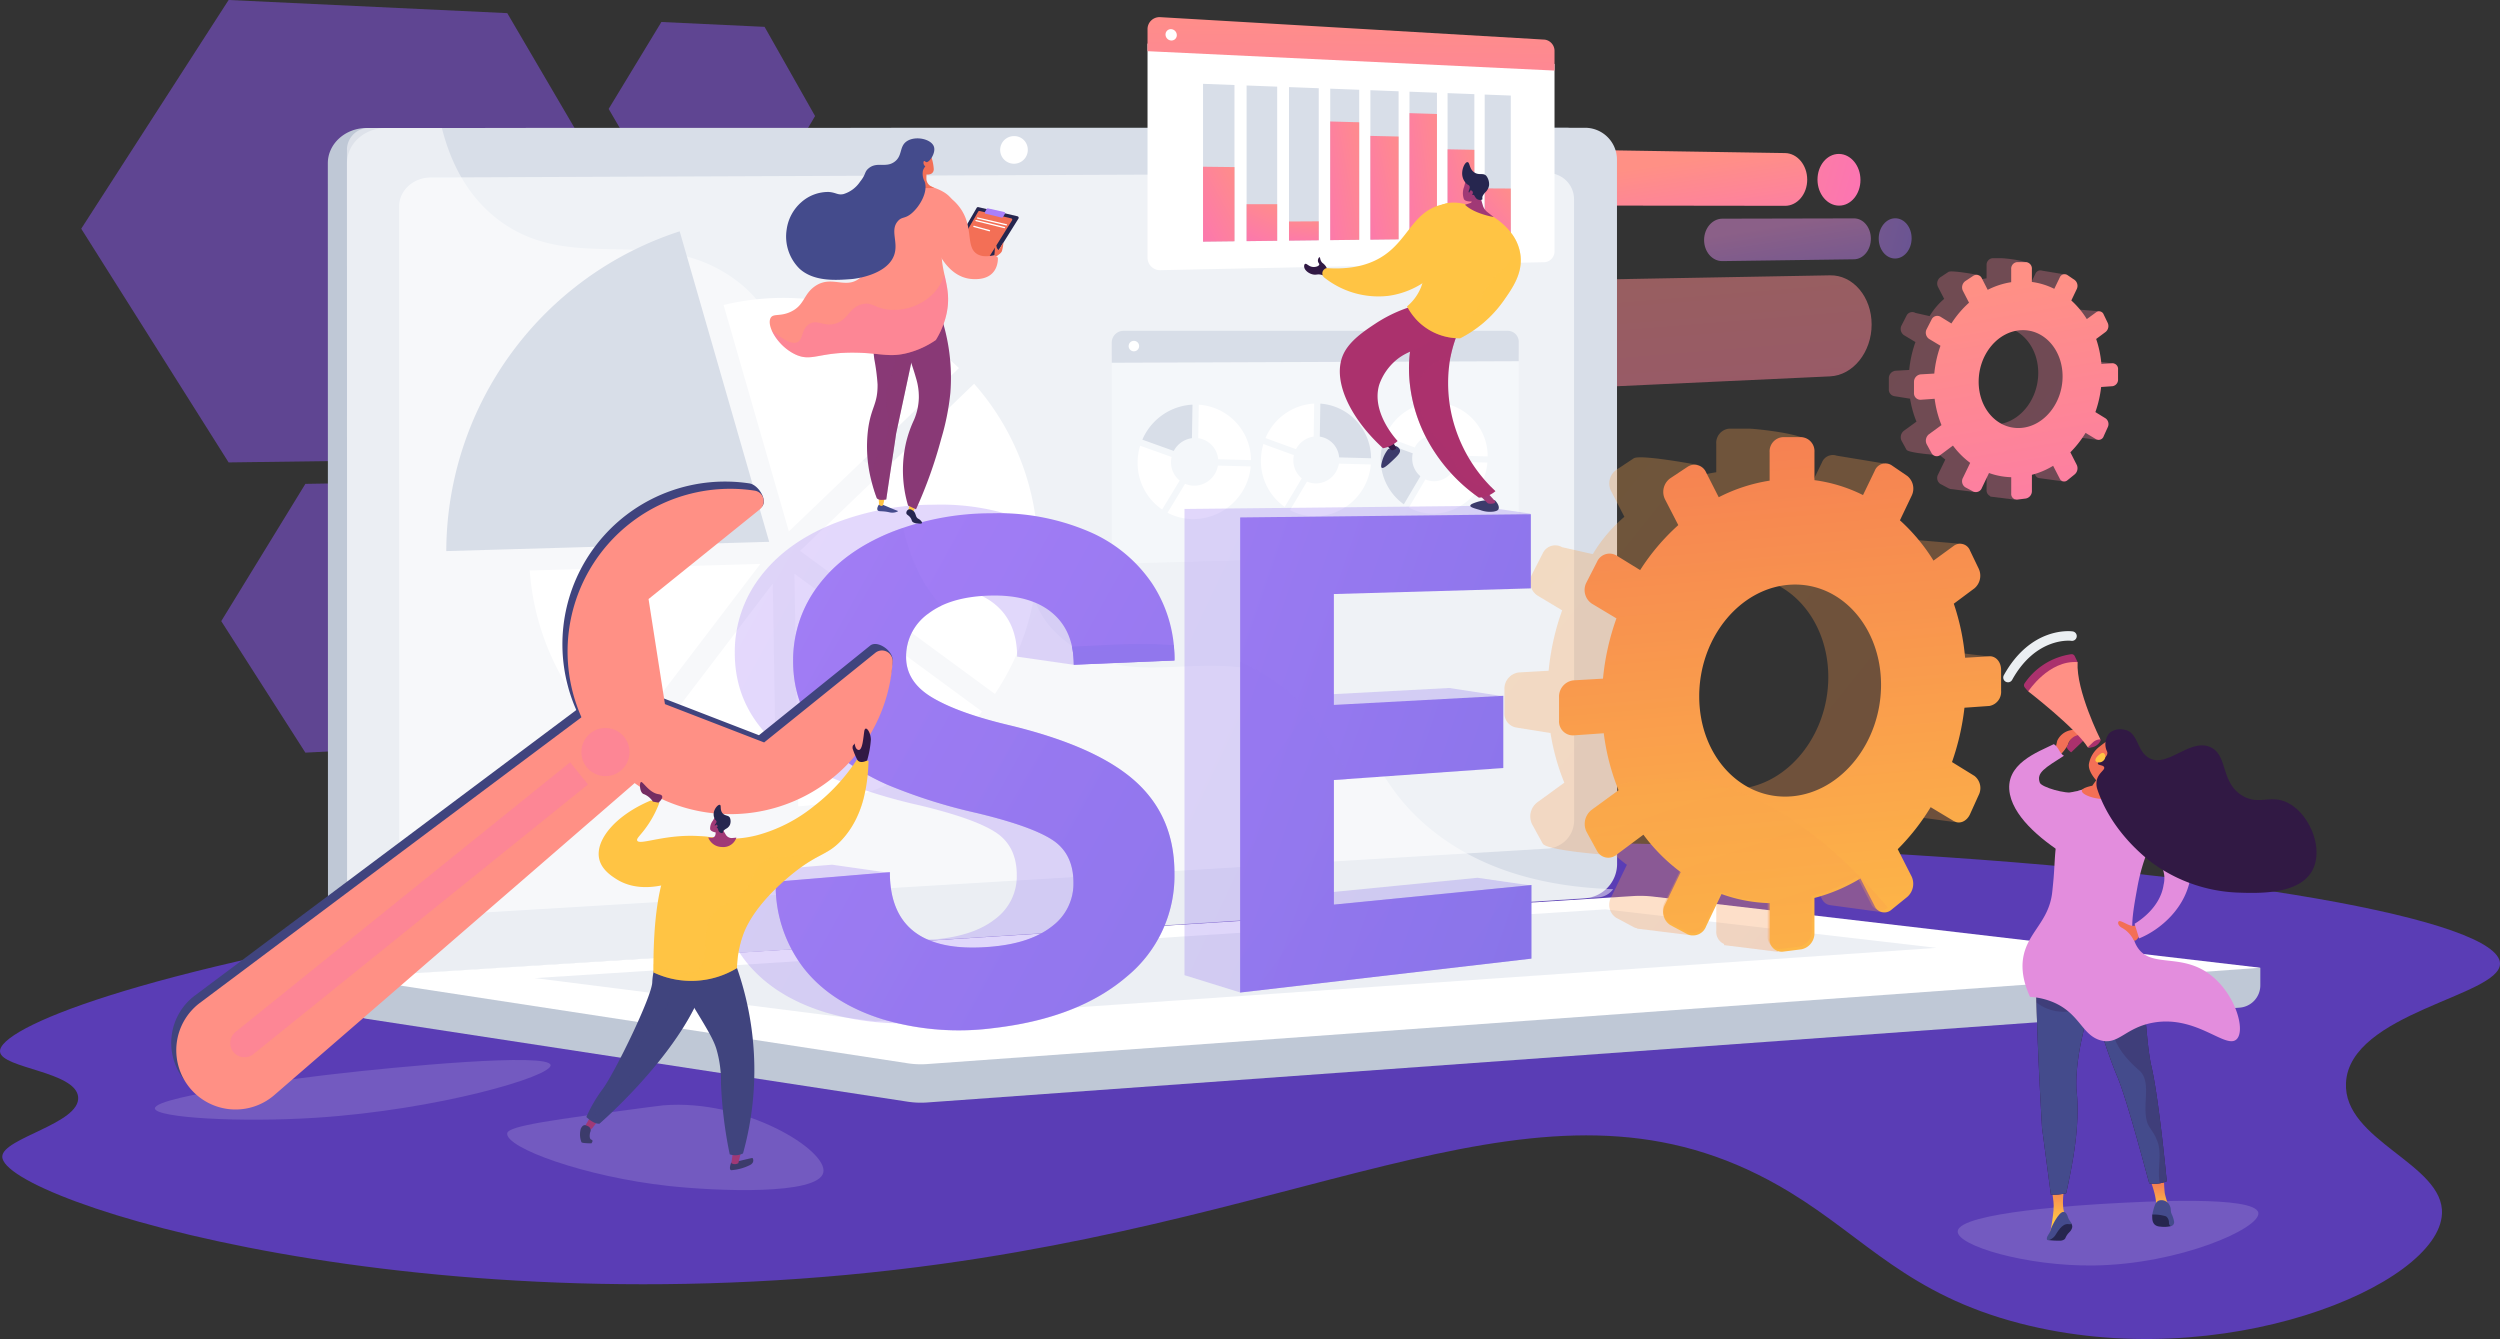 <svg xmlns="http://www.w3.org/2000/svg" xmlns:xlink="http://www.w3.org/1999/xlink" width="524.833" height="281.105" viewBox="0 0 524.833 281.105"><rect x="0" y="0" width="524.833" height="281.105" fill="#333333" stroke="none"/><defs><linearGradient id="a" x1="0.199" y1="-0.514" x2="1.263" y2="3.01" gradientUnits="objectBoundingBox"><stop offset="0" stop-color="#ff9085"/><stop offset="1" stop-color="#fb6fbb"/></linearGradient><linearGradient id="b" x1="0.342" y1="0.254" x2="1.326" y2="1.886" xlink:href="#a"/><linearGradient id="c" x1="-3.03" y1="-0.718" x2="1.794" y2="0.946" xlink:href="#a"/><linearGradient id="d" x1="0.343" y1="0.24" x2="1.322" y2="1.828" gradientUnits="objectBoundingBox"><stop offset="0.004" stop-color="#e38ddd"/><stop offset="1" stop-color="#9571f6"/></linearGradient><linearGradient id="e" x1="-3.023" y1="-0.696" x2="1.791" y2="0.938" xlink:href="#d"/><linearGradient id="f" x1="-1.125" y1="-0.902" x2="2.221" y2="1.982" gradientUnits="objectBoundingBox"><stop offset="0" stop-color="#ffc444"/><stop offset="0.996" stop-color="#f36f56"/></linearGradient><linearGradient id="g" x1="0.554" y1="1.227" x2="0.438" y2="-0.33" xlink:href="#f"/><linearGradient id="h" x1="-0.282" y1="-0.059" x2="3.858" y2="2.9" gradientUnits="objectBoundingBox"><stop offset="0" stop-color="#aa80f9"/><stop offset="0.996" stop-color="#6165d7"/></linearGradient><linearGradient id="i" x1="-0.937" y1="-0.457" x2="3.254" y2="2.308" xlink:href="#h"/><linearGradient id="j" x1="-0.283" y1="-0.058" x2="3.863" y2="2.896" xlink:href="#h"/><linearGradient id="k" x1="-1.168" y1="-0.438" x2="3.856" y2="2.389" xlink:href="#h"/><linearGradient id="l" x1="-1.107" y1="-2.08" x2="3.153" y2="4.908" xlink:href="#f"/><linearGradient id="m" x1="-0.757" y1="-0.257" x2="2.773" y2="2.331" xlink:href="#h"/><linearGradient id="n" x1="-4.162" y1="-20.7" x2="9.571" y2="41.779" xlink:href="#h"/><linearGradient id="o" x1="-1.484" y1="-0.777" x2="3.54" y2="3.31" xlink:href="#h"/><linearGradient id="p" x1="-1.125" y1="-0.902" x2="2.221" y2="1.982" xlink:href="#a"/><linearGradient id="q" x1="0.44" y1="0.099" x2="0.689" y2="1.769" xlink:href="#a"/><linearGradient id="r" x1="-7.361" y1="3.177" x2="-7.879" y2="5.221" gradientUnits="objectBoundingBox"><stop offset="0" stop-color="#40447e"/><stop offset="0.996" stop-color="#3c3b6b"/></linearGradient><linearGradient id="s" x1="-4.964" y1="1.768" x2="-5.316" y2="3.376" xlink:href="#r"/><linearGradient id="t" x1="-7.498" y1="3.181" x2="-8.024" y2="5.225" xlink:href="#a"/><linearGradient id="u" x1="-4.976" y1="1.772" x2="-5.328" y2="3.38" xlink:href="#a"/><linearGradient id="v" x1="-54.695" y1="21.232" x2="-54.569" y2="18.57" gradientUnits="objectBoundingBox"><stop offset="0" stop-color="#ff9085"/><stop offset="0.033" stop-color="#ff8f87"/><stop offset="1" stop-color="#fb6fbb"/></linearGradient><linearGradient id="w" x1="-7.091" y1="3.354" x2="-7.073" y2="2.912" xlink:href="#v"/><linearGradient id="x" x1="-230.412" y1="0.5" x2="-229.412" y2="0.5" xlink:href="#r"/><linearGradient id="y" x1="-508.936" y1="-2.699" x2="-508.626" y2="0.749" gradientUnits="objectBoundingBox"><stop offset="0" stop-color="#311944"/><stop offset="1" stop-color="#a03976"/></linearGradient><linearGradient id="z" x1="-313.607" y1="-1.467" x2="-313.405" y2="2.573" xlink:href="#y"/><linearGradient id="aa" x1="-38.747" y1="0.856" x2="-39.157" y2="0.295" xlink:href="#r"/><linearGradient id="ab" x1="-41.032" y1="0.859" x2="-41.465" y2="0.298" xlink:href="#r"/><linearGradient id="ac" x1="-62.317" y1="0.48" x2="-63.398" y2="0.542" xlink:href="#r"/><linearGradient id="ad" x1="-40.297" y1="0.4" x2="-41.811" y2="5.122" xlink:href="#f"/><linearGradient id="ae" x1="-24.543" y1="0.182" x2="-25.443" y2="2.029" xlink:href="#f"/><linearGradient id="af" x1="-303.483" y1="-6.545" x2="-308.843" y2="5.039" xlink:href="#y"/><linearGradient id="ag" x1="-189.378" y1="1.899" x2="-188.844" y2="-0.742" xlink:href="#y"/><linearGradient id="ah" x1="-394.924" y1="-68.839" x2="-393.104" y2="-71.112" xlink:href="#y"/><linearGradient id="ai" x1="-1787.923" y1="-322.224" x2="-1779.688" y2="-332.788" xlink:href="#y"/><linearGradient id="aj" x1="-24.988" y1="0.046" x2="-25.905" y2="2.249" xlink:href="#f"/><linearGradient id="ak" x1="-400.326" y1="0.5" x2="-399.326" y2="0.5" xlink:href="#r"/><linearGradient id="al" x1="2.618" y1="-8.59" x2="-0.965" y2="6.66" xlink:href="#y"/><linearGradient id="am" x1="0.574" y1="-0.344" x2="0.169" y2="4.698" xlink:href="#a"/><linearGradient id="an" x1="1.039" y1="-0.209" x2="-0.247" y2="1.475" xlink:href="#a"/><linearGradient id="ao" x1="0.807" y1="-0.297" x2="0.076" y2="1.59" xlink:href="#a"/><linearGradient id="ap" x1="0.695" y1="-0.441" x2="0.232" y2="1.787" xlink:href="#a"/><linearGradient id="aq" x1="1.379" y1="-0.171" x2="-0.718" y2="1.426" xlink:href="#a"/><linearGradient id="ar" x1="1.297" y1="-0.178" x2="-0.603" y2="1.434" xlink:href="#a"/><linearGradient id="as" x1="1.477" y1="-0.166" x2="-0.853" y2="1.419" xlink:href="#a"/><linearGradient id="at" x1="1.23" y1="-0.184" x2="-0.51" y2="1.442" xlink:href="#a"/><linearGradient id="au" x1="0.947" y1="-0.232" x2="-0.117" y2="1.504" xlink:href="#a"/><linearGradient id="av" x1="-233.515" y1="0.5" x2="-232.515" y2="0.5" xlink:href="#r"/><linearGradient id="aw" x1="-343.241" y1="0.5" x2="-342.241" y2="0.5" xlink:href="#r"/><linearGradient id="ax" x1="-441.882" y1="1.086" x2="-441.195" y2="3.067" xlink:href="#y"/><linearGradient id="ay" x1="-642.505" y1="-2.415" x2="-644.078" y2="5.498" xlink:href="#y"/><linearGradient id="az" x1="-75.092" y1="0.872" x2="-75.938" y2="0.479" gradientUnits="objectBoundingBox"><stop offset="0" stop-color="#ab316d"/><stop offset="1" stop-color="#792d3d"/></linearGradient><linearGradient id="bb" x1="-61.615" y1="0.841" x2="-62.322" y2="0.335" xlink:href="#az"/><linearGradient id="bc" x1="-57.443" y1="-0.045" x2="-57.799" y2="0.875" xlink:href="#f"/><linearGradient id="bd" x1="-272.076" y1="1.234" x2="-272.617" y2="0.558" xlink:href="#y"/><linearGradient id="be" x1="-45.218" y1="0.116" x2="-45.504" y2="1.45" xlink:href="#f"/><linearGradient id="bf" x1="-61.677" y1="-0.356" x2="-62.058" y2="0.833" xlink:href="#f"/><linearGradient id="bg" x1="-230.78" y1="1.51" x2="-229.652" y2="-0.984" xlink:href="#y"/><linearGradient id="bh" x1="-345.557" y1="2.049" x2="-343.867" y2="-0.19" xlink:href="#y"/><linearGradient id="bi" x1="-1904.063" y1="6.892" x2="-1894.762" y2="-3.202" xlink:href="#y"/><linearGradient id="bj" x1="-122.988" y1="-0.014" x2="-123.378" y2="1.22" xlink:href="#az"/><linearGradient id="bk" x1="-353.627" y1="-0.268" x2="-354.799" y2="1.709" xlink:href="#az"/><linearGradient id="bl" x1="-239.999" y1="57.202" x2="-239.234" y2="57.887" xlink:href="#f"/><linearGradient id="bm" x1="44.743" y1="1.152" x2="44.743" y2="-0.027" xlink:href="#f"/><linearGradient id="bn" x1="46.78" y1="0.734" x2="46.78" y2="-0.116" xlink:href="#f"/><linearGradient id="bo" x1="6.138" y1="0.5" x2="7.138" y2="0.5" gradientUnits="objectBoundingBox"><stop offset="0" stop-color="#311944"/><stop offset="1" stop-color="#893976"/></linearGradient><linearGradient id="bp" x1="-50.89" y1="1.101" x2="-51.564" y2="-0.255" gradientUnits="objectBoundingBox"><stop offset="0" stop-color="#444b8c"/><stop offset="0.996" stop-color="#26264f"/></linearGradient><linearGradient id="bq" x1="6.389" y1="0.047" x2="7.11" y2="0.677" xlink:href="#bo"/><linearGradient id="br" x1="-29.992" y1="-0.647" x2="-30.954" y2="1.18" xlink:href="#d"/><linearGradient id="bs" x1="-94.018" y1="-0.369" x2="-95.79" y2="2.006" xlink:href="#d"/><linearGradient id="bt" x1="13.485" y1="-1.343" x2="14.029" y2="1.115" xlink:href="#d"/><linearGradient id="bu" x1="-308.234" y1="-1.129" x2="-307.199" y2="3.497" xlink:href="#f"/><linearGradient id="bv" x1="-105.552" y1="-0.943" x2="-107.588" y2="1.086" xlink:href="#d"/><linearGradient id="bw" x1="-91.306" y1="-0.415" x2="-92.664" y2="2.104" xlink:href="#a"/><linearGradient id="bx" x1="19.625" y1="0.292" x2="18.879" y2="1.155" xlink:href="#f"/><linearGradient id="by" x1="3.634" y1="0.5" x2="4.634" y2="0.5" gradientUnits="objectBoundingBox"><stop offset="0" stop-color="#311944"/><stop offset="1" stop-color="#6b3976"/></linearGradient><linearGradient id="bz" x1="0.325" y1="23.974" x2="-3.108" y2="29.692" xlink:href="#f"/><linearGradient id="ca" x1="-518.23" y1="-0.036" x2="-518.663" y2="1.475" xlink:href="#az"/><linearGradient id="cb" x1="127.251" y1="-57.76" x2="126.463" y2="-64.435" xlink:href="#bp"/><linearGradient id="cc" x1="442.666" y1="-52.926" x2="442.666" y2="-62.692" xlink:href="#f"/><linearGradient id="cd" x1="302.675" y1="-51.759" x2="302.675" y2="-61.169" xlink:href="#f"/><linearGradient id="ce" x1="167.318" y1="-33.124" x2="166.28" y2="-36.857" xlink:href="#bp"/><linearGradient id="cf" x1="51.642" y1="-2.527" x2="51.486" y2="-1.569" xlink:href="#bo"/><linearGradient id="cg" x1="57.97" y1="-2.527" x2="57.795" y2="-1.569" xlink:href="#bo"/><linearGradient id="ch" x1="51.718" y1="-2.017" x2="48.945" y2="-2.051" xlink:href="#bo"/><linearGradient id="ci" x1="14.213" y1="-1.256" x2="14.771" y2="-2.497" xlink:href="#a"/><linearGradient id="cj" x1="-24.454" y1="-14.373" x2="-23.998" y2="-12.37" xlink:href="#a"/><linearGradient id="ck" x1="92.424" y1="-13.897" x2="91.764" y2="-13.03" xlink:href="#f"/><linearGradient id="cl" x1="37.545" y1="-7.623" x2="37.01" y2="-6.678" xlink:href="#bp"/><linearGradient id="cm" x1="47.082" y1="-8.411" x2="46.511" y2="-7.241" xlink:href="#f"/><linearGradient id="cn" x1="126.99" y1="-52.793" x2="127.428" y2="-54.769" xlink:href="#h"/><linearGradient id="co" x1="272.918" y1="-32.055" x2="271.971" y2="-31.123" xlink:href="#f"/><linearGradient id="cp" x1="38.862" y1="-2.683" x2="40.459" y2="-5.382" xlink:href="#a"/><linearGradient id="cq" x1="17.666" y1="-2.408" x2="18.174" y2="-3.542" xlink:href="#bp"/></defs><g transform="translate(-1585.521 -634.48)"><path d="M1710.889,1431.742c-70.981,11.3-100.357,23.6-99.81,28.509.388,3.484,15.954,4.12,16.4,9.5.462,5.572-15.9,8.591-15.932,12.5-.065,9.172,89.539,37.467,197.278,22.507,86.566-12.02,129.921-44.339,178.066-15,15.817,9.637,24.748,21.418,48.265,27.508,42.291,10.953,87.846-7.865,88.564-23.007.5-10.507-20.778-15.311-20.149-27.509.76-14.726,32.313-18.221,32.333-25.008C2135.957,1423.541,1909.085,1400.193,1710.889,1431.742Z" transform="translate(-25.55 -604.954)" fill="#6741e0" opacity="0.75"/><path d="M1704.574,1601.74c-3.082.361-37.263,4.42-37.087,7.157.125,1.956,17.783,2.988,33.834,1.952,25.571-1.65,49.6-8.707,49.233-11.061C1750.142,1597.129,1718.564,1600.1,1704.574,1601.74Z" transform="translate(-49.446 -741.716)" fill="#fff" opacity="0.15"/><path d="M2017.213,1640c-19.373,2.564-29.059,3.845-29.28,5.422-.428,3.057,16.364,9.148,33.834,11.062,10.266,1.124,31.472,1.979,32.533-2.819,1.022-4.627-16.459-15.5-33.618-14.1C2020.19,1639.607,2019.191,1639.739,2017.213,1640Z" transform="translate(-295.934 -773.037)" fill="#fff" opacity="0.15"/><path d="M3339.315,1727.4c-4.34.244-31.693,1.781-31.882,5.856-.14,3,14.439,7.359,28.629,7.157,17.992-.256,35.031-7.841,34.485-11.061C3369.925,1725.68,3346.327,1727.006,3339.315,1727.4Z" transform="translate(-1310.924 -840.266)" fill="#fff" opacity="0.15"/><g transform="translate(1602.575 634.48)" opacity="0.5"><path d="M1689.91,637.242l-58.495-2.762-30.942,48.014,30.942,49.062,58.495-.782,27.675-46.3Z" transform="translate(-1600.473 -634.48)" fill="#8c57f2"/><path d="M2112.993,655.518l-21.66-1.018-11.068,18.241,11.068,19.008,21.66.484,10.6-17.99Z" transform="translate(-1969.538 -649.88)" fill="#8c57f2"/><path d="M1779.687,1072.229l-34.18.558-17.661,28.814,17.661,27.609,34.18-1.774,16.543-28.168Z" transform="translate(-1698.451 -971.205)" fill="#8c57f2"/></g><g transform="translate(1886.269 666.032)"><path d="M2913.19,884.937l-72.671,1.316c-5.911.107-10.766,5.47-10.766,11.978s4.855,11.558,10.766,11.284l72.671-3.369c4.848-.225,8.731-5.1,8.731-10.886S2918.038,884.849,2913.19,884.937Z" transform="translate(-2829.753 -858.687)" opacity="0.5" fill="url(#a)"/><g transform="translate(32.117 0)"><path d="M3010.806,771.779l-36.72-.583c-2.845-.045-5.166,2.533-5.166,5.76s2.321,5.845,5.166,5.848l36.72.048c2.57,0,4.642-2.458,4.642-5.5S3013.376,771.82,3010.806,771.779Z" transform="translate(-2968.92 -771.196)" fill="url(#b)"/><path d="M3188.911,779.969c0,2.979-2,5.391-4.482,5.388-2.5,0-4.537-2.451-4.537-5.466s2.038-5.427,4.537-5.387C3186.911,774.544,3188.911,776.991,3188.911,779.969Z" transform="translate(-3131.204 -773.74)" fill="url(#c)"/></g><g transform="translate(57.001 14.276)" opacity="0.5"><path d="M3108.221,833.137l-27.634.061c-2.116,0-3.84,2.012-3.84,4.483s1.724,4.451,3.84,4.422l27.634-.379c1.957-.027,3.536-1.962,3.536-4.322S3110.178,833.133,3108.221,833.137Z" transform="translate(-3076.747 -833.118)" fill="url(#d)"/><path d="M3242.5,837.25c0,2.321-1.535,4.224-3.437,4.249s-3.469-1.852-3.469-4.195,1.557-4.246,3.469-4.25S3242.5,834.929,3242.5,837.25Z" transform="translate(-3198.937 -833.055)" fill="url(#e)"/></g></g><g transform="translate(1654.343 661.306)"><path d="M2243.968,1505.084l-401.652-2.915v8.843a4.861,4.861,0,0,0,4.125,4.8l113.578,17.394a18.237,18.237,0,0,0,4.075.162l275.51-19.905a4.7,4.7,0,0,0,4.364-4.692Z" transform="translate(-1838.272 -1328.749)" fill="#bfc8d6"/><path d="M2084.727,912.467l-251.738,16.224c-4.5.29-8.167-2.786-8.168-6.87l-.03-163.655c0-4.084,3.661-7.4,8.166-7.4l251.74-.046a6.7,6.7,0,0,1,6.714,6.685l.027,147.94A7.244,7.244,0,0,1,2084.727,912.467Z" transform="translate(-1824.791 -750.722)" fill="#bfc8d6"/><path d="M2102.119,912.463l-251.738,16.224c-4.5.29-8.167-2.785-8.169-6.87l-.03-163.654c0-4.085,3.661-7.4,8.166-7.4l251.741-.046a6.7,6.7,0,0,1,6.713,6.685l.027,147.94A7.244,7.244,0,0,1,2102.119,912.463Z" transform="translate(-1838.169 -750.719)" fill="#d8dee8"/><path d="M2130.78,933.709l-234.468,14.1c-3.666.22-6.646-2.3-6.646-5.639l-.026-143.28c0-3.335,2.978-6.049,6.645-6.064l234.469-.925a5.492,5.492,0,0,1,5.539,5.478l.024,130.5A5.936,5.936,0,0,1,2130.78,933.709Z" transform="translate(-1874.674 -782.394)" fill="#eff2f6"/><path d="M2442.182,761.038a2.9,2.9,0,1,1-2.9-2.751A2.836,2.836,0,0,1,2442.182,761.038Z" transform="translate(-2295.24 -756.54)" fill="#fff"/><path d="M2042.477,867.816c-19.508-9.5-34.843,2.545-49.648-9.332-8.975-7.2-4.57-12.572-15.615-23.333-12.232-11.919-20.194-7.91-32.487-18.637-15.544-13.562-7.772-24.118-21.161-33.855-16.243-11.813-33.754-.874-49.216-12.2-6.668-4.886-10.329-11.991-12.24-19.547l-15.126,0a4.592,4.592,0,0,0-4.8,4.345l.031,169.758a4.256,4.256,0,0,0,4.8,4.035l257.875-16.62a4.23,4.23,0,0,0,3.108-1.72c-18.877-.619-30.476-6.347-37.891-12.268C2055.6,886.858,2058.117,875.431,2042.477,867.816Z" transform="translate(-1838.168 -750.866)" fill="#fff" opacity="0.48" style="mix-blend-mode:soft-light;isolation:isolate"/><path d="M2112.258,1449.449l-269.939,17.078,117.7,18.025a18.219,18.219,0,0,0,4.074.162l279.874-20.22-127.419-14.931A23.912,23.912,0,0,0,2112.258,1449.449Z" transform="translate(-1838.274 -1288.159)" fill="#fff"/><path d="M2012.995,1476.117l224.732-14.43,69.554,8.084-222.8,15.422Z" transform="translate(-1969.561 -1297.61)" fill="#d8dee8" opacity="0.47"/><g transform="translate(24.862 21.738)"><path d="M2000.31,910.094l-18.785-65.183a70.838,70.838,0,0,0-49,67.127Z" transform="translate(-1932.522 -844.911)" fill="#d8dee8"/><g transform="translate(17.53 13.976)"><path d="M2008.483,1148.819A53.3,53.3,0,0,0,2027.524,1186l29.372-38.568Z" transform="translate(-2008.483 -1091.591)" fill="#fff"/><path d="M2198.516,954.492c11.3-10.818,24.907-23.878,35.711-34.294a53.508,53.508,0,0,0-49.41-13.238Z" transform="translate(-2144.123 -905.47)" fill="#fff"/><path d="M2254.39,1018.651l40.9,30.041a53.424,53.424,0,0,0-4.368-65.12q-4.485,4.323-9.96,9.587C2269.91,1003.784,2258.792,1014.435,2254.39,1018.651Z" transform="translate(-2197.639 -965.548)" fill="#fff"/><path d="M2249.242,1156.4l.792,48.822a53.314,53.314,0,0,0,38.583-19.9Z" transform="translate(-2193.68 -1098.493)" fill="#fff"/><path d="M2135.082,1165.357l-28.342,37.215a53.141,53.141,0,0,0,29.1,9.609Z" transform="translate(-2084.064 -1105.38)" fill="#fff"/></g></g><g transform="translate(164.569 42.625)"><path d="M2537.887,957.25v41.218a2.4,2.4,0,0,0,2.475,2.409l80.719-2.234a2.383,2.383,0,0,0,2.247-2.42V957Z" transform="translate(-2537.887 -952.017)" fill="#f4f7fa"/><path d="M2621.08,935.419h-80.719a2.477,2.477,0,0,0-2.475,2.478v4.224l85.441-.324v-4.019A2.3,2.3,0,0,0,2621.08,935.419Z" transform="translate(-2537.887 -935.419)" fill="#d8dee8"/><path d="M2555.5,945.641a1.1,1.1,0,1,1-1.1-1.1A1.1,1.1,0,0,1,2555.5,945.641Z" transform="translate(-2549.749 -942.438)" fill="#fff"/><g transform="translate(5.431 15.495)"><path d="M2572.338,1012.282a5.065,5.065,0,0,1,3.812-2.681l.116-7.041a12.146,12.146,0,0,0-10.523,7.357Z" transform="translate(-2564.745 -1002.56)" fill="#d8dee8"/><path d="M2616.568,1009.64a4.892,4.892,0,0,1,4.182,4.422l6.9.18a11.747,11.747,0,0,0-10.964-11.637Z" transform="translate(-2603.842 -1002.594)" fill="#fff"/><path d="M2599.212,1058.024a5.075,5.075,0,0,1-4.871,4.217,4.852,4.852,0,0,1-2.023-.4l-3.679,6.076a11.635,11.635,0,0,0,5.7,1.333,12.192,12.192,0,0,0,11.769-11.056Z" transform="translate(-2582.357 -1045.224)" fill="#fff"/><path d="M2566.569,1053.319l3.685-6.078a4.932,4.932,0,0,1-1.822-3.851,5.065,5.065,0,0,1,.121-1.1l-6.6-2.361a12.2,12.2,0,0,0-.532,3.573A11.826,11.826,0,0,0,2566.569,1053.319Z" transform="translate(-2561.421 -1031.303)" fill="#fff"/></g><g transform="translate(31.321 15.269)"><path d="M2684.2,1011.16a4.919,4.919,0,0,1,3.7-2.641l.112-6.938a11.8,11.8,0,0,0-10.217,7.247Z" transform="translate(-2676.832 -1001.581)" fill="#fff"/><path d="M2727.149,1008.558a4.791,4.791,0,0,1,4.061,4.359l6.7.179a11.508,11.508,0,0,0-10.647-11.47Z" transform="translate(-2714.792 -1001.615)" fill="#d8dee8"/><path d="M2710.3,1056.24a4.95,4.95,0,0,1-4.73,4.155,4.657,4.657,0,0,1-1.965-.391l-3.572,5.986a11.165,11.165,0,0,0,5.537,1.315A11.909,11.909,0,0,0,2717,1056.413Z" transform="translate(-2693.931 -1043.626)" fill="#fff"/><path d="M2678.6,1051.589l3.577-5.989a4.891,4.891,0,0,1-1.769-3.795,5.086,5.086,0,0,1,.117-1.086l-6.407-2.328a12.191,12.191,0,0,0-.517,3.521A11.706,11.706,0,0,0,2678.6,1051.589Z" transform="translate(-2673.604 -1029.897)" fill="#fff"/></g><g transform="translate(56.461 15.049)"><path d="M2792.836,1010.069a4.781,4.781,0,0,1,3.6-2.6l.109-6.839a11.469,11.469,0,0,0-9.924,7.141Z" transform="translate(-2785.675 -1000.629)" fill="#fff"/><path d="M2834.552,1007.507a4.7,4.7,0,0,1,3.946,4.3l6.508.177a11.278,11.278,0,0,0-10.344-11.307Z" transform="translate(-2822.549 -1000.664)" fill="#fff"/><path d="M2818.183,1054.507a4.832,4.832,0,0,1-4.6,4.094,4.478,4.478,0,0,1-1.909-.386l-3.47,5.9a10.721,10.721,0,0,0,5.379,1.3,11.641,11.641,0,0,0,11.1-10.732Z" transform="translate(-2802.284 -1042.073)" fill="#fff"/><path d="M2787.4,1049.91l3.475-5.9a4.848,4.848,0,0,1-1.719-3.74,5.1,5.1,0,0,1,.113-1.07l-6.223-2.3a12.188,12.188,0,0,0-.5,3.469A11.588,11.588,0,0,0,2787.4,1049.91Z" transform="translate(-2782.54 -1028.532)" fill="#d8dee8"/></g></g></g><g transform="translate(1736.1 724.469)"><g transform="translate(165.254 0)"><path d="M2981.894,1103.812l1.826-4.023a3.239,3.239,0,0,0-.909-4.048l-4.729-2.905a52.1,52.1,0,0,0,2.629-11.438l5.278-.37a3.017,3.017,0,0,0,2.46-3.177v-4.413c0-1.659-1.1-2.942-2.46-2.864l-5.14.294a48.439,48.439,0,0,0-2.385-11.379l4.346-3.224a2.724,2.724,0,0,0,.383-.348l.556,1.444,7.139-8.779-9.321-.8a2.3,2.3,0,0,0-1.541-.917,2.183,2.183,0,0,0-1.553.429l-4.294,3.12a39.334,39.334,0,0,0-7.086-8.492l.323-.675,6.563,1.34.833-10.864-9.966-1.644a2.455,2.455,0,0,0-3.073,1.418l-2.477,5.109c-3.183-1.582-.545-3.249-4.163-3.731l3.784-5.572c0-1.736-11.083-2.894-12.58-2.894h-4.008a3,3,0,0,0-2.75,3.187v5.967a35.547,35.547,0,0,0-10.746,3.488l6.845-5.029s-12.057-2.284-13.428-1.378l-3.669,2.425a3.524,3.524,0,0,0-1.061,4.476l2.775,5.37a31.461,31.461,0,0,0-6.629,7.837l-6.447-1.455a2.883,2.883,0,0,0-4.079,1.331l-2.209,4.3a3.45,3.45,0,0,0,1.1,4.507l5.2,3.115a52.147,52.147,0,0,0-2.838,12.684l-6.235.356a3.443,3.443,0,0,0-3.044,3.527v4.925a3,3,0,0,0,2.585,3.129v0l7.087,1.134a47.183,47.183,0,0,0,2.9,10.432l-5.649,4.105a3.711,3.711,0,0,0-1.1,4.647l2.209,4.021c.827,1.507,13.961,2.423,13.961,2.423l-4.17-5.848a37.82,37.82,0,0,0,7.88,7.888l-3.292,6.789a3.271,3.271,0,0,0,1.061,4.341l3.669,1.957a2.368,2.368,0,0,0,.721.244l-.014.069,11.446,1.41,1.12-8.638a32.527,32.527,0,0,0,4.056.365v7.391a2.782,2.782,0,0,0,1.667,2.717l-.05.216,11.34,1.416.227-14.012a37.538,37.538,0,0,0,5.987-2.913l3.023,5.85a2.282,2.282,0,0,0,1.663,1.266v0l10.96,1.483-3.754-10.33-1.515.465-2.5-4.9a46.833,46.833,0,0,0,6.952-8.844l4.891,2.932C2979.676,1105.979,2981.205,1105.329,2981.894,1103.812Zm-37.553-3.785c-10.73.956-19.629-8.459-19.629-21.05s8.9-23.124,19.629-23.516c10.465-.383,18.761,9.07,18.761,21.1S2954.806,1099.094,2944.341,1100.026Zm45.826-24.177,7.425-3.514-7.425-.9Zm-9.114,30,8.493,1.146,1.24-2.9-7.036-4.277Z" transform="translate(-2895.116 -1024.412)" opacity="0.3" fill="url(#f)" style="mix-blend-mode:multiply;isolation:isolate"/><path d="M3035.15,1078.142l-5.111.3a48.41,48.41,0,0,0-2.372-11.345l4.322-3.217a3.474,3.474,0,0,0,.9-4.153l-1.816-3.779a2.225,2.225,0,0,0-3.4-1.008l-4.269,3.113a39.177,39.177,0,0,0-7.046-8.465l2.457-5.145a3.4,3.4,0,0,0-.936-4.179l-3.269-2.229a2.391,2.391,0,0,0-3.54,1.16l-2.463,5.095a32.376,32.376,0,0,0-10.194-3.131v-5.883a2.94,2.94,0,0,0-2.692-3.141l-3.985,0a2.984,2.984,0,0,0-2.734,3.179v5.949a35.293,35.293,0,0,0-10.684,3.483l-2.662-5.234a2.651,2.651,0,0,0-3.884-1.152l-3.648,2.419a3.521,3.521,0,0,0-1.055,4.464l2.759,5.354a45.906,45.906,0,0,0-8.008,9.443l-4.992-3.074a2.864,2.864,0,0,0-4.055,1.329l-2.2,4.291a3.444,3.444,0,0,0,1.1,4.494l5.167,3.1a52.108,52.108,0,0,0-2.821,12.649l-6.2.358a3.431,3.431,0,0,0-3.026,3.518v4.91a2.94,2.94,0,0,0,3.026,3.129l6.364-.45a47.474,47.474,0,0,0,3.106,11.97l-5.616,4.1a3.708,3.708,0,0,0-1.1,4.634l2.2,4.009a2.665,2.665,0,0,0,4.055.807l5.679-4.227a37.645,37.645,0,0,0,7.835,7.862l-3.273,6.771a3.267,3.267,0,0,0,1.055,4.329l3.648,1.95a2.91,2.91,0,0,0,3.884-1.651l3.245-6.8a32.153,32.153,0,0,0,10.1,1.911v7.369a2.566,2.566,0,0,0,2.734,2.828l3.985-.51a3.439,3.439,0,0,0,2.692-3.487v-7.288a36.485,36.485,0,0,0,9.651-4.09l3.006,5.832a2.232,2.232,0,0,0,3.54.705l3.269-2.649a3.649,3.649,0,0,0,.936-4.3l-2.917-5.735a46.7,46.7,0,0,0,6.912-8.822l4.864,2.922c1.193.717,2.715.068,3.4-1.445l1.816-4.012a3.234,3.234,0,0,0-.9-4.036l-4.7-2.9a52.128,52.128,0,0,0,2.614-11.407l5.249-.371a3.008,3.008,0,0,0,2.446-3.169V1081C3037.6,1079.342,3036.5,1078.064,3035.15,1078.142Zm-41.412,29.386c-10.668.957-19.516-8.427-19.516-20.982s8.848-23.061,19.516-23.457c10.406-.386,18.655,9.036,18.655,21.036S3004.144,1106.594,2993.738,1107.528Z" transform="translate(-2933.332 -1030.349)" fill="url(#g)"/></g><g transform="translate(0 15.962)" opacity="0.3" style="mix-blend-mode:multiply;isolation:isolate"><path d="M2241.928,1171.366q0-6.055-4.365-8.954c-2.932-1.946-8.254-3.847-16.042-5.718a113.349,113.349,0,0,1-18.992-6.009c-13.118-5.855-19.8-14.553-19.8-25.982a25.89,25.89,0,0,1,5.385-16.022c3.559-4.7,8.628-8.385,15.161-11.052a57.6,57.6,0,0,1,21.408-4.047,48.781,48.781,0,0,1,20.424,3.825,30.571,30.571,0,0,1,13.453,10.994c3.141,4.717-4.579,12.7-4.579,18.8L2242,1125.48q0-7.123-4.584-10.938c-3.08-2.563-7.439-3.776-13.111-3.625-5.535.146-9.879,1.4-13,3.759a11.037,11.037,0,0,0-4.719,9.181q0,5.241,5.527,8.521c3.651,2.168,8.979,4.086,15.93,5.75,12.553,2.989,21.5,6.975,27.035,11.974,5.47,4.943,8.182,11.345,8.182,19.244a27.385,27.385,0,0,1-10.02,21.764c-6.8,5.827-16.095,9.456-28.037,10.855a56.618,56.618,0,0,1-23.46-1.811c-7.27-2.242-12.883-5.842-16.786-10.806a28.56,28.56,0,0,1-5.909-18.2l24.1-1.993,12.188,1.734s-2.625,15.153,9.861,13.9q7.973-.8,12.357-4.349A11.131,11.131,0,0,0,2241.928,1171.366Z" transform="translate(-2179.052 -1093.579)" fill="url(#h)"/><path d="M2671.01,1134.608l-47.152,15.962v26.238l41.713-4.1,11.415,1.646-61.253,22.424-11.664-3.623v-97.876l61.385-.653,11.319,1.644-52.914,15.147v23.345l35.779-1.9Z" transform="translate(-2505.983 -1094.383)" fill="url(#i)"/></g><g transform="translate(12.273 17.766)"><path d="M2294.731,1178.942q0-6.037-4.34-8.926c-2.915-1.939-8.2-3.833-15.946-5.695a112.331,112.331,0,0,1-18.878-5.983c-13.039-5.832-19.683-14.5-19.683-25.9a25.873,25.873,0,0,1,5.352-15.976c3.538-4.687,8.576-8.363,15.07-11.026a57.122,57.122,0,0,1,21.28-4.044,48.353,48.353,0,0,1,20.3,3.8,30.392,30.392,0,0,1,13.373,10.955,28.489,28.489,0,0,1,4.676,16.144l-21.135.892q0-7.1-4.557-10.9c-3.062-2.553-7.395-3.761-13.032-3.609-5.5.148-9.819,1.4-12.922,3.754a11.018,11.018,0,0,0-4.691,9.155q0,5.225,5.494,8.492c3.629,2.16,8.925,4.071,15.835,5.726,12.479,2.974,21.375,6.945,26.874,11.927,5.438,4.927,8.134,11.308,8.134,19.184a27.349,27.349,0,0,1-9.96,21.7c-6.756,5.811-16,9.434-27.87,10.833a56.106,56.106,0,0,1-23.319-1.8c-7.226-2.233-12.806-5.82-16.684-10.767a28.52,28.52,0,0,1-5.873-18.142l23.959-2c0,11.861,7.412,17.044,21.917,15.583,5.284-.532,9.369-1.982,12.283-4.341A11.115,11.115,0,0,0,2294.731,1178.942Z" transform="translate(-2232.232 -1101.395)" fill="url(#j)"/><path d="M2709.951,1155.5l-35.57,2.518v26.161l41.47-4.105v15.443l-61.143,7.119V1102.9l61.025-.679v15.573l-41.352,1.187v23.276l35.57-1.914Z" transform="translate(-2557.209 -1102.027)" fill="url(#k)"/></g><g transform="translate(12.273 20.812)"><path d="M2987.2,1342.9a43.44,43.44,0,0,0-11.692,1.342c.126.332.252.665.385.992l-5.531,4.033a3.651,3.651,0,0,0-1.079,4.564l2.162,3.948a2.625,2.625,0,0,0,3.994.8l5.593-4.163a37.071,37.071,0,0,0,7.715,7.743l-3.223,6.668a3.217,3.217,0,0,0,1.04,4.263l3.593,1.92a2.865,2.865,0,0,0,3.824-1.626l3.2-6.693a31.678,31.678,0,0,0,9.948,1.882v7.257a2.528,2.528,0,0,0,2.693,2.785l3.924-.5a3.388,3.388,0,0,0,2.651-3.435V1367.5a35.929,35.929,0,0,0,9.5-4.028l2.96,5.744a2.2,2.2,0,0,0,3.48.7C3014.192,1348.572,2998.76,1343.207,2987.2,1342.9Z" transform="translate(-2798.882 -1290.205)" opacity="0.3" fill="url(#l)" style="mix-blend-mode:multiply;isolation:isolate"/><path d="M2256.307,1115.6c-6.495,2.663-11.533,6.339-15.07,11.026a25.873,25.873,0,0,0-5.352,15.976c0,11.4,6.644,20.064,19.683,25.9a112.329,112.329,0,0,0,18.878,5.983c7.741,1.862,13.031,3.756,15.946,5.694q4.346,2.893,4.34,8.926a11.115,11.115,0,0,1-4.34,9.054c-2.915,2.359-7,3.809-12.283,4.341-14.505,1.461-21.917-3.722-21.917-15.583l-23.959,2a28.52,28.52,0,0,0,5.873,18.142c3.879,4.947,9.458,8.534,16.684,10.767a56.106,56.106,0,0,0,23.319,1.8c11.871-1.4,21.114-5.022,27.87-10.833a27.348,27.348,0,0,0,9.96-21.7c0-7.876-2.7-14.257-8.134-19.184-5.5-4.982-14.4-8.953-26.874-11.927-6.91-1.656-12.206-3.566-15.835-5.726q-5.484-3.263-5.494-8.493a11.019,11.019,0,0,1,4.691-9.155,15.287,15.287,0,0,1,2.726-1.639c-3.254-3.507-6.254-8.633-8.047-16.355Q2257.62,1115.061,2256.307,1115.6Z" transform="translate(-2232.232 -1114.595)" opacity="0.3" fill="url(#m)" style="mix-blend-mode:multiply;isolation:isolate"/><path d="M2501.7,1220.8a18.238,18.238,0,0,1,.383,3.818l21.135-.892q0-1.627-.151-3.186C2515.744,1219.854,2508.537,1220.567,2501.7,1220.8Z" transform="translate(-2439.514 -1195.866)" fill="url(#n)"/><path d="M2662.054,1240.578a41.587,41.587,0,0,0-7.345-4.133v69.44l61.143-7.118v-15.444l-41.469,4.105v-26.161l3.577-.253C2673.967,1255.095,2672.043,1247.59,2662.054,1240.578Z" transform="translate(-2557.209 -1208.324)" opacity="0.3" fill="url(#o)" style="mix-blend-mode:multiply;isolation:isolate"/></g></g><g transform="translate(1982.035 688.683)"><path d="M3284.776,905.994l.843-1.857a1.5,1.5,0,0,0-.419-1.869l-2.183-1.341a24.027,24.027,0,0,0,1.214-5.279l2.437-.171a1.392,1.392,0,0,0,1.135-1.466v-2.037a1.2,1.2,0,0,0-1.135-1.322l-2.373.136a22.328,22.328,0,0,0-1.1-5.252l2.007-1.488a1.3,1.3,0,0,0,.177-.162l.257.667,3.3-4.052-4.3-.367a1.062,1.062,0,0,0-.711-.423,1.006,1.006,0,0,0-.717.2l-1.982,1.44a18.138,18.138,0,0,0-3.271-3.92l.149-.312,3.029.619.385-5.015-4.6-.759a1.133,1.133,0,0,0-1.418.654l-1.143,2.358c-1.469-.73-.251-1.5-1.921-1.722l1.746-2.572c0-.8-5.115-1.336-5.806-1.336h-1.85a1.382,1.382,0,0,0-1.269,1.471v2.754a16.4,16.4,0,0,0-4.96,1.61l3.159-2.322s-5.565-1.054-6.2-.636l-1.693,1.119a1.627,1.627,0,0,0-.491,2.066l1.281,2.479a14.534,14.534,0,0,0-3.06,3.617l-2.976-.672a1.33,1.33,0,0,0-1.882.614l-1.02,1.986a1.593,1.593,0,0,0,.509,2.081l2.4,1.438a24.028,24.028,0,0,0-1.31,5.855l-2.879.165a1.588,1.588,0,0,0-1.4,1.628v2.273a1.384,1.384,0,0,0,1.193,1.445l3.27.524a21.772,21.772,0,0,0,1.338,4.815l-2.608,1.895a1.714,1.714,0,0,0-.509,2.145l1.02,1.856c.382.7,6.444,1.119,6.444,1.119l-1.925-2.7a17.463,17.463,0,0,0,3.637,3.641l-1.52,3.134a1.51,1.51,0,0,0,.491,2l1.693.9a1.1,1.1,0,0,0,.333.113l-.007.032,5.283.651.518-3.988a15.067,15.067,0,0,0,1.872.169v3.411a1.284,1.284,0,0,0,.77,1.254l-.023.1,5.235.653.1-6.468a17.294,17.294,0,0,0,2.763-1.344l1.4,2.7a1.054,1.054,0,0,0,.767.584l5.059.686-1.733-4.768-.7.214-1.154-2.261a21.63,21.63,0,0,0,3.209-4.082l2.258,1.353A1.131,1.131,0,0,0,3284.776,905.994Zm-17.334-1.747c-4.953.441-9.061-3.9-9.061-9.716s4.108-10.673,9.061-10.854c4.831-.177,8.66,4.186,8.66,9.741S3272.272,903.816,3267.442,904.247Zm21.152-11.159,3.427-1.622-3.427-.416Zm-4.207,13.845,3.921.529.573-1.337-3.248-1.974Z" transform="translate(-3244.721 -869.345)" opacity="0.3" fill="url(#p)" style="mix-blend-mode:multiply;isolation:isolate"/><path d="M3309.357,894.146l-2.359.136a22.363,22.363,0,0,0-1.095-5.237l1.995-1.485a1.6,1.6,0,0,0,.417-1.917l-.838-1.744a1.027,1.027,0,0,0-1.569-.465l-1.97,1.437a18.085,18.085,0,0,0-3.252-3.907l1.133-2.375a1.569,1.569,0,0,0-.432-1.929l-1.509-1.029a1.1,1.1,0,0,0-1.634.536l-1.137,2.352a14.937,14.937,0,0,0-4.7-1.445v-2.716a1.357,1.357,0,0,0-1.242-1.45h-1.84a1.378,1.378,0,0,0-1.262,1.468v2.746a16.286,16.286,0,0,0-4.932,1.608l-1.229-2.416a1.224,1.224,0,0,0-1.793-.531l-1.684,1.116a1.626,1.626,0,0,0-.487,2.061l1.274,2.471a21.18,21.18,0,0,0-3.7,4.359l-2.3-1.419a1.322,1.322,0,0,0-1.872.613l-1.013,1.98a1.59,1.59,0,0,0,.506,2.074l2.385,1.433a24.054,24.054,0,0,0-1.3,5.838l-2.861.165a1.583,1.583,0,0,0-1.4,1.624v2.266a1.357,1.357,0,0,0,1.4,1.444l2.938-.208a21.872,21.872,0,0,0,1.434,5.525l-2.593,1.891a1.711,1.711,0,0,0-.506,2.139l1.013,1.85a1.231,1.231,0,0,0,1.872.373l2.622-1.951a17.373,17.373,0,0,0,3.616,3.629l-1.511,3.125a1.508,1.508,0,0,0,.487,2l1.684.9a1.343,1.343,0,0,0,1.793-.762l1.5-3.137a14.858,14.858,0,0,0,4.663.882v3.4a1.185,1.185,0,0,0,1.262,1.305l1.84-.236a1.587,1.587,0,0,0,1.242-1.609v-3.364a16.808,16.808,0,0,0,4.454-1.888l1.388,2.692a1.03,1.03,0,0,0,1.634.325l1.509-1.223a1.684,1.684,0,0,0,.432-1.984l-1.346-2.647a21.58,21.58,0,0,0,3.19-4.072l2.244,1.348a1.123,1.123,0,0,0,1.569-.667l.838-1.852a1.492,1.492,0,0,0-.417-1.863l-2.17-1.336a24.045,24.045,0,0,0,1.207-5.265l2.423-.172a1.388,1.388,0,0,0,1.129-1.463v-2.031A1.19,1.19,0,0,0,3309.357,894.146Zm-19.115,13.564c-4.924.442-9.008-3.89-9.008-9.685s4.084-10.644,9.008-10.827c4.8-.178,8.611,4.171,8.611,9.71S3295.045,907.279,3290.242,907.71Z" transform="translate(-3262.361 -872.086)" fill="url(#q)"/></g><g transform="translate(1621.454 735.577)"><path d="M2079.529,1125.792l-20.822-8.047-3.441-22.056,24.763-17.77c1.514-1.22-.572-4.7-2.494-4.989a34.151,34.151,0,1,0,16.314,60.354c7.756-6.252,13.134-14.05,13.724-23.266.125-1.943-3.188-4.26-4.7-3.038Z" transform="translate(-1956.13 -1072.543)" fill="url(#r)"/><path d="M1773.351,1260.836l-86.2,64.524a12.443,12.443,0,1,0,15.609,19.374l81.406-70.484Z" transform="translate(-1682.28 -1217.382)" fill="url(#s)"/><path d="M2084.228,1132.371l-20.822-8.048-3.442-22.056,23.34-18.812a2.233,2.233,0,0,0-1.07-3.946,34.151,34.151,0,1,0,28.963,35.939,2.233,2.233,0,0,0-3.628-1.89Z" transform="translate(-1959.745 -1077.604)" fill="url(#t)"/><path d="M1778.05,1267.415l-86.2,64.524a12.444,12.444,0,1,0,15.61,19.374l81.406-70.484Z" transform="translate(-1685.894 -1222.442)" fill="url(#u)"/><circle cx="5.052" cy="5.052" r="5.052" transform="translate(85.967 61.683) rotate(-88.251)" opacity="0.3" fill="url(#v)" style="mix-blend-mode:multiply;isolation:isolate"/><path d="M1811.122,1332.53l-70.241,56.615a2.988,2.988,0,1,1-3.75-4.653l70.241-56.615Z" transform="translate(-1723.616 -1268.951)" opacity="0.3" fill="url(#w)" style="mix-blend-mode:multiply;isolation:isolate"/></g><g transform="translate(1707.25 787.443)"><path d="M2190.824,1688.851l1.954-.419s2.38-.578,2.5-.569.615,1-.637,1.549a10.388,10.388,0,0,1-3.816,1.016C2190.257,1690.282,2190.824,1688.851,2190.824,1688.851Z" transform="translate(-2159.063 -1597.726)" fill="url(#x)"/><path d="M2194.067,1679.238l-.746,3.074a1.388,1.388,0,0,1-1.468,0l.445-3.062Z" transform="translate(-2160.049 -1591.091)" fill="url(#y)"/><path d="M2058.639,1650.569l-1.479,2.535.219.113a1.391,1.391,0,0,0,1.74-.387l1.437-1.863Z" transform="translate(-2056.44 -1569.038)" fill="url(#z)"/><path d="M2075.236,1504.779a12.411,12.411,0,0,0-1.452,5.349c-.065,2.953-7.654,18.569-10.329,22.324a30,30,0,0,0-3.51,5.973s1.433,1.473,2.753,1.4c0,0,13.425-11.578,19.833-24.135l5-10.912Z" transform="translate(-2058.582 -1456.894)" fill="url(#aa)"/><g transform="translate(2.858 47.885)" opacity="0.3" style="mix-blend-mode:multiply;isolation:isolate"><path d="M2074.192,1529.551c1.708-2.451.486-3.058,2.123-6.755,2.148-4.853,4.875-5.212,5.918-8.749.483-1.639.167-5.493-1.5-9.268h11.778l-5,10.912c-6.407,12.557-19.833,24.135-19.833,24.135a2.587,2.587,0,0,1-1.258-.311c.446-.836.54-2.313,1.337-3.917C2069.416,1532.261,2071.929,1532.8,2074.192,1529.551Z" transform="translate(-2066.423 -1504.779)" fill="url(#ab)"/></g><path d="M2149.2,1500.625a65.075,65.075,0,0,1,2.224,41.509,3.617,3.617,0,0,1-2.788.193,90.984,90.984,0,0,1-1.837-14.919,23.953,23.953,0,0,0-1-7.325c-.619-1.907-1.771-3.832-4.052-7.6-3.1-5.13-3.883-5.721-4.554-8.208-.35-1.3-1.075-4.615-1.075-4.615Z" transform="translate(-2117.171 -1452.954)" fill="url(#ac)"/><path d="M2097.935,1371.81c-.348-1.115-2.514-1.35-4.663-1.562-7.762-.764-13.5,1.97-14.024.869-.188-.4.481-.925,1.544-2.316a21.939,21.939,0,0,0,3.134-5.7l-1.848-.4c-7.556,3.186-11.679,8.4-10.806,12.27.5,2.241,2.575,3.568,3.555,4.2,6.068,3.889,13.939.057,16.012-.952C2094.042,1376.662,2098.494,1373.6,2097.935,1371.81Z" transform="translate(-2067.206 -1347.609)" fill="url(#ad)"/><path d="M2166.137,1325.7l-2.437-.244a39.429,39.429,0,0,1-8.958,9.717,32.4,32.4,0,0,1-12.035,6.171c-7.328,1.848-10.118-.658-13.724.772-4.134,1.64-8.122,7.97-8,28.011a18.519,18.519,0,0,0,17.54-.9,22.181,22.181,0,0,1,1.225-6.828c.512-1.465,2.293-6.042,9.33-12.063,6.323-5.41,8.126-4.488,11.384-7.958C2163.044,1339.624,2165.922,1334.775,2166.137,1325.7Z" transform="translate(-2105.534 -1318.954)" fill="url(#ae)"/><path d="M2303.084,1303.761a16.986,16.986,0,0,1-.943-2.275c-.076-.808.231-.663.358-1.024s.04,1.137.868,1.3,1-2.43,1.214-3.9,1.389.129,1.389,1.765a20.7,20.7,0,0,1-.786,4.342S2303.64,1304.823,2303.084,1303.761Z" transform="translate(-2244.875 -1297.286)" fill="url(#af)"/><path d="M2174.512,1389.6l-.651-1.087-1.338-.164-.179,1.219a.8.8,0,0,1-.871.679l-.65-.066a3.092,3.092,0,0,0,2.834,2,2.888,2.888,0,0,0,3.08-1.966l-.848.083A1.441,1.441,0,0,1,2174.512,1389.6Z" transform="translate(-2143.872 -1367.334)" fill="url(#ag)"/><g transform="translate(27.322 15.989)"><path d="M2173.727,1380.407c-.124-.067-1.124-.189-1.262-.727a2.615,2.615,0,0,1,.551-1.763c.343-.6.429-.68.588-.781l.221-.13.026-.009a2.525,2.525,0,0,1,.714-.028c.307.073.608,1.338.473,3.113.011.068.022.136.033.206C2175.1,1380.468,2173.718,1380.471,2173.727,1380.407Z" transform="translate(-2172.431 -1374.559)" fill="url(#ah)"/><path d="M2175.746,1368.5a2.065,2.065,0,0,0,.365,1.242.911.911,0,0,1,.194.222.237.237,0,0,1,.03.066c.113.35-.448.746-.345.9.075.114.454-.028.5.07s-.276.276-.23.386c.034.083.228.012.345.142.06.065.041.114.1.309a1.783,1.783,0,0,0,.12.3c.183.328.719.458.826.331.03-.035.006-.066.038-.187a.951.951,0,0,1,.111-.239,2.5,2.5,0,0,1,.664-.5,1.786,1.786,0,0,0,.7-.76c.016-.037.025-.065.032-.085a2.049,2.049,0,0,0-.02-1.37c-.292-.621-.988-.345-1.539-.966-.635-.717-.226-1.668-.577-1.782C2176.666,1366.455,2175.765,1367.48,2175.746,1368.5Z" transform="translate(-2174.98 -1366.57)" fill="#26264f"/><path d="M2176.961,1384.679c.139-.182.372,0,.368.237s-.242.484-.467.431S2176.773,1384.924,2176.961,1384.679Z" transform="translate(-2175.749 -1380.442)" fill="url(#ai)"/></g><path d="M2130.379,1394.483c2.854-2.407-.189-8.848,3.989-12.609,1.776-1.6,2.911-.961,5.082-3.088,2.719-2.663,1.908-4.612,4.053-6.562,2.551-2.319,4.664-.441,9.392-2.187,4.171-1.541,6.683-4.537,9.135-7.463a32.682,32.682,0,0,0,3.234-4.617,20.061,20.061,0,0,1-4.8,9.418c-3.258,3.47-5.06,2.548-11.383,7.958-7.037,6.021-8.817,10.6-9.33,12.064a22.189,22.189,0,0,0-1.225,6.828,18.52,18.52,0,0,1-17.54.9c0-.59,0-1.167,0-1.733C2126.6,1395.946,2129.129,1395.536,2130.379,1394.483Z" transform="translate(-2105.535 -1343.955)" opacity="0.3" fill="url(#aj)" style="mix-blend-mode:multiply;isolation:isolate"/><path d="M2055.433,1658.074s-.669-.462-1.184.643a4.41,4.41,0,0,0,.126,2.83c.043.258,2.084.258,2.084.258s.54-.6,0-.772-.328-1.417-.2-1.674S2056.418,1658.369,2055.433,1658.074Z" transform="translate(-2054.041 -1574.738)" fill="url(#ak)"/><path d="M2112.638,1350.161s1.779-1.525,0-1.779-3.049-2.287-3.557-2.541-.509,2.287.508,2.541a4.036,4.036,0,0,1,1.864,1.562Z" transform="translate(-2096.122 -1334.621)" fill="url(#al)"/></g><g transform="translate(1826.426 638.079)"><g transform="translate(0 0)"><path d="M2570.448,674.123v44.925a2.63,2.63,0,0,0,2.689,2.645l80.685-1.672a2.282,2.282,0,0,0,2.066-2.4V678.393Z" transform="translate(-2570.448 -668.572)" fill="#fff"/><path d="M2653.822,654.792l-80.685-4.716a2.515,2.515,0,0,0-2.689,2.543v4.6l85.44,4.067v-4.02A2.388,2.388,0,0,0,2653.822,654.792Z" transform="translate(-2570.448 -650.072)" fill="url(#am)"/><path d="M2589.2,662.246a1.115,1.115,0,0,1-1.181,1.129,1.267,1.267,0,0,1-1.186-1.254,1.115,1.115,0,0,1,1.186-1.129A1.267,1.267,0,0,1,2589.2,662.246Z" transform="translate(-2583.055 -658.47)" fill="#fff"/></g><g transform="translate(11.651 13.999)"><path d="M2627.534,743.785l-6.6.079V710.729l6.6.251Z" transform="translate(-2620.934 -710.729)" fill="#d8dee8"/><path d="M2627.534,801.792l-6.6.079V786.139l6.6.078Z" transform="translate(-2620.934 -768.736)" fill="url(#an)"/><path d="M2666.991,744.839l-6.42.077V712.239l6.42.245Z" transform="translate(-2651.424 -711.891)" fill="#d8dee8"/><path d="M2666.991,827.9l-6.42.077v-7.757h6.42Z" transform="translate(-2651.424 -794.95)" fill="url(#ao)"/><path d="M2705.375,745.865l-6.247.075V713.708l6.247.238Z" transform="translate(-2681.082 -713.021)" fill="#d8dee8"/><path d="M2705.375,839.788l-6.247.075v-4.017l6.247-.036Z" transform="translate(-2681.082 -806.944)" fill="url(#ap)"/><path d="M2742.729,746.863l-6.082.073v-31.8l6.082.232Z" transform="translate(-2709.943 -714.12)" fill="#d8dee8"/><path d="M2742.729,769.821l-6.082.073v-24.91l6.082.166Z" transform="translate(-2709.943 -737.079)" fill="url(#aq)"/><path d="M2779.094,747.834l-5.922.071V716.529l5.922.226Z" transform="translate(-2738.038 -715.19)" fill="#d8dee8"/><path d="M2779.094,779.8l-5.922.071V758.082l5.922.135Z" transform="translate(-2738.038 -747.154)" fill="url(#ar)"/><path d="M2814.508,748.78l-5.769.069V717.884l5.769.22Z" transform="translate(-2765.398 -716.233)" fill="#d8dee8"/><path d="M2814.508,763.787l-5.769.069V737.393l5.769.178Z" transform="translate(-2765.398 -731.24)" fill="url(#as)"/><path d="M2849.009,749.7l-5.621.067V719.2l5.621.214Z" transform="translate(-2792.05 -717.248)" fill="#d8dee8"/><path d="M2849.009,789l-5.621.067V770.294l5.621.106Z" transform="translate(-2792.05 -756.548)" fill="url(#at)"/><path d="M2882.63,750.6l-5.479.066V720.49l5.479.209Z" transform="translate(-2818.021 -718.237)" fill="#d8dee8"/><path d="M2882.63,816.258l-5.479.066V805.847l5.479.03Z" transform="translate(-2818.021 -783.896)" fill="url(#au)"/></g></g><g transform="translate(1859.299 668.512)"><path d="M2869.22,1089.592c.695.7.977,1.454.725,1.9-.175.3-.56.384-.983.465a5.732,5.732,0,0,1-2.793-.31c-1.335-.377-2.12-.6-2.121-.92,0-.3.686-.533,1.288-.738a7.548,7.548,0,0,1,2.112-.393Z" transform="translate(-2829.163 -1018.593)" fill="url(#av)"/><path d="M2786.121,1040.315a1.339,1.339,0,0,1,.821.768c.169.622-.5,1.264-1.559,2.265-.8.751-1.875,1.766-2.25,1.51-.229-.156-.094-.72.032-1.245a7.021,7.021,0,0,1,1.321-2.68Z" transform="translate(-2766.827 -980.688)" fill="url(#aw)"/><path d="M2874.567,1082.9l1.5,1.658a.309.309,0,0,1-.144.506,2.3,2.3,0,0,1-1.2.047.581.581,0,0,1-.242-.148l-1.493-1.458Z" transform="translate(-2836.034 -1013.443)" fill="url(#ax)"/><path d="M2788.75,1035.976l.806,1.162a.337.337,0,0,1-.116.487,2.914,2.914,0,0,1-.4.184.607.607,0,0,1-.662-.165l-.875-.985Z" transform="translate(-2770.285 -977.35)" fill="url(#ay)"/><path d="M2819.22,920.825a28.2,28.2,0,0,0-2.251,6.8A30.487,30.487,0,0,0,2818,942.347a31.457,31.457,0,0,0,8.433,13.266,5.709,5.709,0,0,1-3.475,1.348A35.353,35.353,0,0,1,2811.7,944c-4.9-9.806-3.674-19.432-1.53-23.5a4.535,4.535,0,0,1,2.4-2.383C2815.459,917.08,2818.811,920.409,2819.22,920.825Z" transform="translate(-2786.273 -886.536)" fill="url(#az)"/><path d="M2810.169,920.5a4.535,4.535,0,0,1,2.4-2.383c2.891-1.034,6.242,2.3,6.651,2.711a28.236,28.236,0,0,0-2.226,6.685c-2.02.475-4.841,1.6-6.216,4.263-2.224,4.307.974,9.468,1.637,10.539,1.46,2.357,2.345,2.136,4.5,5.525,1.628,2.559,1.753,3.674,3.171,4.911a8.874,8.874,0,0,0,5.431,1.974c.33.335.637.633.913.891a5.709,5.709,0,0,1-3.475,1.348A35.353,35.353,0,0,1,2811.7,944C2806.795,934.194,2808.025,924.568,2810.169,920.5Z" transform="translate(-2786.273 -886.536)" opacity="0.3" fill="url(#az)" style="mix-blend-mode:multiply;isolation:isolate"/><path d="M2767.1,915.1a11.431,11.431,0,0,1-2,2.865c-2.592,2.7-5.016,2.447-7.761,4.673a11.828,11.828,0,0,0-3.669,5.234c-1.729,5.664,3.3,11.249,3.852,11.85a6.045,6.045,0,0,1-3.063,1.52c-7.2-6.582-10.723-14.558-8.326-19.741,1.308-2.827,4.4-4.883,6.69-6.4a29.835,29.835,0,0,1,9.629-4.16Z" transform="translate(-2737.891 -881.173)" fill="url(#bb)"/><path d="M2809.8,829.187c-.108,3.185.63,4.837-.4,7.436a10.184,10.184,0,0,1-2.909,3.95,12.4,12.4,0,0,0,11.157,6.69,24.973,24.973,0,0,0,9.026-7.761c1.995-2.829,4.185-5.936,3.605-9.9-.737-5.031-5.4-7.718-6.72-8.48-.87-.5-6.878-3.965-10.549-1.42C2810.056,821.752,2809.884,826.8,2809.8,829.187Z" transform="translate(-2784.889 -810.28)" fill="url(#bc)"/><path d="M2717.723,871.009a2.2,2.2,0,0,0-.675-1.1c-.244-.246-.294-.207-.453-.409-.4-.507-.3-1.031-.458-1.049-.134-.015-.369.362-.354.752.019.436.337.566.277.808-.084.34-.84.587-1.509.46-.776-.147-1.154-.772-1.458-.614-.221.115-.206.527-.2.563.034.772,1.065,1.582,2.072,1.688.579.061.8-.149,1.484.026.456.116.615.273.844.179C2717.663,872.16,2717.815,871.5,2717.723,871.009Z" transform="translate(-2712.888 -848.487)" fill="url(#bd)"/><path d="M2730.36,832.81c6.2.429,9.907-1.184,12.141-2.729,5.067-3.5,6.061-9.075,11.937-10.573,1.072-.273,2.938-.749,3.956.2,2.116,1.982-.379,9.245-4.774,13.71a17.747,17.747,0,0,1-10.24,5.213,18.3,18.3,0,0,1-13.62-3.922,1.171,1.171,0,0,1-.228-1.185A1.224,1.224,0,0,1,2730.36,832.81Z" transform="translate(-2725.635 -810.56)" fill="url(#be)"/><path d="M2825.664,863.812c1.747-1.655.92-2.68,3.07-6,2.19-3.385,3.766-3.448,4.774-5.73a8.133,8.133,0,0,0,.269-5.311,9.614,9.614,0,0,1,1.858,4.366c.58,3.96-1.611,7.067-3.6,9.9a24.975,24.975,0,0,1-9.027,7.761,12.562,12.562,0,0,1-6.968-2.041,12.318,12.318,0,0,1-2.582-2.276,11.51,11.51,0,0,0,3.139,1.18C2817.175,865.779,2822.463,866.844,2825.664,863.812Z" transform="translate(-2790.245 -831.808)" opacity="0.3" fill="url(#bf)" style="mix-blend-mode:multiply;isolation:isolate"/><path d="M2862.435,812.758l.506,1.707a2.738,2.738,0,0,0,.938,1.38l1.341,1.05s-4.09-.687-6.045-2.592l1.194-.377a.3.3,0,0,0,.21-.288v-1.255Z" transform="translate(-2825.414 -805.358)" fill="url(#bg)"/><g transform="translate(33.179 0)"><path d="M2859.44,801.024c-.195-.043-1.606.188-2.008-.491a3.719,3.719,0,0,1,.052-2.62c.229-.952.315-1.1.491-1.3l.25-.264.031-.023a3.592,3.592,0,0,1,.963-.321c.448-.022,1.358,1.582,1.879,4.054q.063.132.125.267C2861.332,800.563,2859.453,801.114,2859.44,801.024Z" transform="translate(-2857.067 -792.762)" fill="url(#bh)"/><path d="M2856.75,785.075a2.938,2.938,0,0,0,.99,1.548,1.291,1.291,0,0,1,.353.226.387.387,0,0,1,.067.078c.292.432-.315,1.194-.112,1.368.147.127.606-.217.7-.1s-.267.484-.161.617c.08.1.315-.074.527.056.106.065.1.14.258.381a2.5,2.5,0,0,0,.281.359c.379.374,1.161.339,1.256.123.027-.06-.019-.092-.022-.269a1.371,1.371,0,0,1,.056-.37,3.555,3.555,0,0,1,.707-.942,2.538,2.538,0,0,0,.65-1.312c.006-.056.008-.1.01-.128a2.9,2.9,0,0,0-.571-1.859c-.644-.731-1.483-.079-2.48-.707-1.15-.725-.969-2.183-1.492-2.2C2857.194,781.927,2856.374,783.68,2856.75,785.075Z" transform="translate(-2856.655 -781.944)" fill="#26264f"/><path d="M2863.274,807.83c.117-.3.507-.152.6.177a.621.621,0,0,1-.464.773C2863.079,808.8,2863.117,808.238,2863.274,807.83Z" transform="translate(-2861.656 -801.729)" fill="url(#bi)"/></g></g><g transform="translate(2006.066 766.979)"><path d="M3378.294,1232.042l.693-.808-.605-1.257a.714.714,0,0,0-.745-.4,14.246,14.246,0,0,0-9.791,6.133.714.714,0,0,0,.03.818,9.687,9.687,0,0,0,.749.854Z" transform="translate(-3363.374 -1224.736)" fill="url(#bj)"/><path d="M3408.662,1296.545l-1.646,2.866a5.523,5.523,0,0,1-.61,1.168,2.8,2.8,0,0,0,.982,1.115l2.972-2.84-1.592-2.282Z" transform="translate(-3393.123 -1276.252)" fill="url(#bk)"/><g transform="translate(1.253 6.477)"><path d="M3395.864,1302.69l.477-2.111a3.9,3.9,0,0,1,2.829-2.239c2.188-.476,2.264.72,2.264.72l-1.407.549a2.9,2.9,0,0,0-1.437,1.756,7.751,7.751,0,0,1-1.633,2.162Z" transform="translate(-3386.266 -1284.023)" fill="url(#bl)"/><path d="M3482.744,1707.1s1.515,3.81,1.116,5.5a17.026,17.026,0,0,0,2.679-.239,18.43,18.43,0,0,1-.781-2.6,25.48,25.48,0,0,1-.159-3.045Z" transform="translate(-3453.096 -1598.238)" fill="url(#bm)"/><path d="M3394.231,1746.927a1.194,1.194,0,0,1,.286.7,1.14,1.14,0,0,1-.086.469c-.258.68-.664.769-1.1,1.491-.267.44-.217.573-.462.772a1.605,1.605,0,0,1-1.052.281,18.717,18.717,0,0,1-2.434-.137q.816-1.051,1.737-2.131.4-.473.807-.923l1.6-.54Z" transform="translate(-3381.28 -1629.156)" fill="#26264f"/><path d="M3394.517,1713.366s-.913,4.767.249,6.1c.99,1.335-.479.383-.479.383l-1.753,1.531-1.053,1.818s.968-4.666.71-6.517-.388-3.1-.388-3.1Z" transform="translate(-3382.895 -1603.355)" fill="url(#bn)"/><path d="M3381.527,1484.294s-2.454,2.2-2.454,11.238,1.163,28.677,1.163,28.677l1.86,14.057a12.3,12.3,0,0,0,3.22-.319c1.163-5.3,3.057-14.255,2.153-21.747-.388-8.138,3.229-18.343,3.229-18.343s3.1,10.334,5.3,15.5,6.377,21.354,6.765,22.516a6.366,6.366,0,0,0,3.667-.446s-1.647-17.42-3.2-24.008-1.421-22.476-4-27C3393.411,1482.1,3381.527,1484.294,3381.527,1484.294Z" transform="translate(-3373.35 -1426.427)" fill="url(#bo)"/><path d="M3381.527,1484.294s-2.454,2.2-2.454,11.238,1.163,28.677,1.163,28.677l1.86,14.057a12.3,12.3,0,0,0,3.22-.319c1.163-5.3,3.057-14.255,2.153-21.747-.388-8.138,3.229-18.343,3.229-18.343s3.1,10.334,5.3,15.5,6.377,21.354,6.765,22.516a6.366,6.366,0,0,0,3.667-.446s-1.648-17.42-3.2-24.008-1.421-22.476-4-27C3393.411,1482.1,3381.527,1484.294,3381.527,1484.294Z" transform="translate(-3373.35 -1426.427)" fill="url(#bp)"/><path d="M3394.277,1500.862c.766,4.974,2.3,7.653,6.123,11.1,3.061,2.3.765,7.27,1.913,11.1.383,1.148,1.53,2.3,1.913,3.444,1.423,2.848.094,6.331.74,9.347a4.107,4.107,0,0,0,1.461-.418s-1.648-17.42-3.2-24.008-1.421-22.476-4-27c-5.813-2.325-17.7-.129-17.7-.129s-2.454,2.2-2.454,11.238c0,.734.008,1.538.022,2.395a9.306,9.306,0,0,0,10.973.256,1.518,1.518,0,0,1,.614-.278l.017-.048.013.045C3392.175,1497.635,3393.945,1499.535,3394.277,1500.862Z" transform="translate(-3373.35 -1426.427)" opacity="0.25" fill="url(#bq)" style="mix-blend-mode:multiply;isolation:isolate"/><g transform="translate(30.018 112.98)"><path d="M3484.694,1738.471s-.378,0-.346.488-.17,2.165,1.749,2.244a5.873,5.873,0,0,0,2.278-.136,15.7,15.7,0,0,0-.5-1.6l-.613-.787-1.651-.173Z" transform="translate(-3484.346 -1735.647)" fill="#26264f"/><path d="M3489.165,1730.741a6.127,6.127,0,0,0-.5-1.556c-.339-.762-.061-1.048-.384-1.742a2.071,2.071,0,0,0-.458-.693,1.981,1.981,0,0,0-1.355-.516,1.377,1.377,0,0,0-.637.15,1.482,1.482,0,0,0-.574.606,6.741,6.741,0,0,0-.462,1.371,3.479,3.479,0,0,0-.121.467,3.216,3.216,0,0,0-.05.419,8.964,8.964,0,0,1,2.846.378,1.6,1.6,0,0,1,.613,1.306c0,.5.252.739.5.724A.826.826,0,0,0,3489.165,1730.741Z" transform="translate(-3484.563 -1726.233)" fill="#444b8c"/></g><path d="M3391.955,1736.9c.432.007.75.351.989,1.18s1.387,1.562.048,1.387-2.312,1.722-2.79,2.423-1.762,1.325-1.73.639.6-1.006.758-1.707S3390.97,1736.887,3391.955,1736.9Z" transform="translate(-3380.579 -1621.46)" fill="#444b8c"/><path d="M3384.069,1353.261c-2.169-.064-7.687-.666-10.267,1.913-2.64,2.638.033,5.8-.443,10.151-.238,2.177-.237,3.694-.446,6.28-.021.263-.214,2.386-.32,3.222-.735,5.792-4.812,8.057-5.933,12.856-.434,1.857-.586,4.784,1.3,8.892a14.772,14.772,0,0,1,4.771,1.084c5.654,2.348,6.079,6.872,9.977,8.025,3.785,1.119,5.176-2.619,11.061-3.687,9.169-1.664,15.311,5.68,17.568,3.47,1.92-1.879-.246-9.422-5.422-13.447-6.183-4.809-12.516-1.372-15.4-5.856-1.8-2.793-1.066-6.814-.022-12.573a40.2,40.2,0,0,1,1.709-6.441,64.424,64.424,0,0,1,3.5-8.247c1-2.057-1.378-.905-2.9-2.71C3390.468,1353.425,3386.256,1353.325,3384.069,1353.261Z" transform="translate(-3363.589 -1326.275)" fill="url(#br)"/><path d="M3367.9,1321.471c-1.723.446-6.839-1.049-7.191-1.983-.8-2.129,1.141-3.138,5.053-5.662-1.031-.63-1.082-1.816-2.114-2.446-3.243,1.634-10.579,4.133-9.208,10.6,1.114,5.253,7.34,10.127,12.665,13.325C3368.172,1332.981,3370.034,1320.92,3367.9,1321.471Z" transform="translate(-3354.276 -1294.14)" fill="url(#bs)"/><path d="M3416.559,1352.433l1.554-.478s.407,2.1,5.4,2.367a7.468,7.468,0,0,0,4.568-1.555l1.062.775a8.167,8.167,0,0,1-6.036,2.837A7.436,7.436,0,0,1,3416.559,1352.433Z" transform="translate(-3402.185 -1325.351)" fill="url(#bt)"/><path d="M3457.174,1473.174a1.5,1.5,0,0,1-1.095.144c-.663-.144-1.47-.691-2.19-.922s-.778.835.288,1.383a5.949,5.949,0,0,1,2.392,2.478c.4.835,1.412-1.009,1.412-1.009Z" transform="translate(-3430.494 -1417.972)" fill="url(#bu)"/><path d="M3464.584,1360.6a14.609,14.609,0,0,1,6.994,4.072,15.248,15.248,0,0,1,3.8,11.64c-.7,7.213-6.584,11.987-10.9,13.714l-.954-3.065c1.117-.684,5.413-3.482,6.1-8.229a5.661,5.661,0,0,0-.461-3.918c-1.487-2.417-4.657-1.6-6.224-3.342C3461.8,1370.211,3461.337,1367.42,3464.584,1360.6Z" transform="translate(-3437.205 -1332)" fill="url(#bv)"/><path d="M3386.747,1252.915s-5.135-10.226-4.782-16.217c-6.079-.441-10.363,6.151-10.363,6.151s9.858,7.6,12.5,11.74C3385.513,1254.765,3386.747,1252.915,3386.747,1252.915Z" transform="translate(-3367.603 -1236.677)" fill="url(#bw)"/><g transform="translate(15.244 14.128)"><path d="M3421.819,1312.261a5.912,5.912,0,0,1,2.243-3.65c1.483-1.179,1.785-1.3,2.294-1.394l.7-.105.076,0a6.934,6.934,0,0,1,1.849.657c.709.5.187,4.029-1.962,8.419l-.253,1.115c1.873.329,2.337.667,2.352.937.032.584-2.019,1.33-3.919,1.379-2.383.061-4.914-.965-4.865-1.73.02-.31.469-.692,2.2-1.067l.811-1.141C3423.094,1315.385,3421.623,1313.774,3421.819,1312.261Z" transform="translate(-3420.328 -1304.984)" fill="url(#bx)"/><path d="M3436.408,1298.645a3.579,3.579,0,0,0-.786,3.229c.146.606.336.67.309,1.067-.076,1.115-2.107,1.6-1.994,2.162.081.4,1.137.254,1.32.758.2.552-.961,1.027-1.461,2.415-.009.025-.023.066-.041.118a3.784,3.784,0,0,0,.1,2.184c3.373,10.055,12.247,15.885,12.247,15.885a32.62,32.62,0,0,0,16.9,5.7c4.634.176,13.462.511,16.089-4.888,2.2-4.514-.7-11.474-5.092-13.848-3.736-2.022-6.2.555-9.775-1.629-4.6-2.813-2.924-8.55-6.72-10.183-4.32-1.858-8.987,4.5-12.868,2.277-2.579-1.477-2.217-5.456-5.2-5.925A3.611,3.611,0,0,0,3436.408,1298.645Z" transform="translate(-3430.569 -1297.894)" fill="url(#by)"/><path d="M3433.9,1319.459c.6-.358,1.055.412.773,1.085a1.331,1.331,0,0,1-1.8.693C3432.293,1320.836,3433.094,1319.941,3433.9,1319.459Z" transform="translate(-3429.824 -1314.412)" fill="url(#bz)"/></g></g><path d="M3426.93,1307.59a2.419,2.419,0,0,1,1.486-.55c.372-.007-.668,2-2.643,1.674Z" transform="translate(-3408.02 -1284.324)" fill="url(#ca)"/><path d="M3349.846,1219.351a1,1,0,0,0,.874-.514c5.026-9.067,12.3-8.209,12.371-8.2a1,1,0,1,0,.264-1.979c-.354-.048-8.7-1.035-14.381,9.21a1,1,0,0,0,.872,1.482Z" transform="translate(-3348.848 -1208.612)" fill="#ebeff2" style="mix-blend-mode:multiply;isolation:isolate"/></g><g transform="translate(1747.107 663.524)"><path d="M2324.934,1093.522c-.422.673-.357.989-.284,1.132.213.42.864.112,2.44.468a2.7,2.7,0,0,0,.994.069c.392-.05.863-.206.854-.311,0-.038-.07-.06-.094-.068-.433-.141-3.117-1.281-3.117-1.281Z" transform="translate(-2302.016 -1016.627)" fill="url(#cb)"/><path d="M2325.843,1086.664l.082,1.613s.631.553.871-.013a8.246,8.246,0,0,0,.288-1.542Z" transform="translate(-2302.974 -1011.352)" fill="url(#cc)"/><path d="M2354.3,1093.154l-.86,1.757-.956-.257.4-1.668Z" transform="translate(-2323.47 -1016.216)" fill="url(#cd)"/><path d="M2351.91,1099.539c-.412-.608-.838-.6-.882-.994a.79.79,0,0,1,.481-.77c.413-.156.855.2.955.282.678.549.4,1.269,1.055,1.661a1.846,1.846,0,0,1,.552.411c.088.1.307.355.234.505-.085.174-.517.123-.928.074a1.807,1.807,0,0,1-.962-.261C2352.108,1100.208,2352.229,1100.009,2351.91,1099.539Z" transform="translate(-2322.344 -1019.869)" fill="url(#ce)"/><path d="M2316.441,919.849a52.585,52.585,0,0,0,.326,9.546,43.058,43.058,0,0,1,.685,5.279c.052,4.219-1.346,4.706-1.986,9.417a28.915,28.915,0,0,0,.753,11.1,29.939,29.939,0,0,0,1.081,3.391c.444.458,1.19.358,1.975.265.677-4.715,1.4-9.145,2.079-13.859q2.262-10.579,4.524-21.157Z" transform="translate(-2294.808 -883.035)" fill="url(#cf)"/><path d="M2323.219,958.845c.677-4.715,1.4-9.145,2.079-13.859q2.262-10.579,4.524-21.157l-9.437-3.98c-.014.245-.021.483-.031.724,4.21,4.316,4.839,7.51,4.619,9.635-.268,2.577-1.786,3.74-1.82,7.507-.025,2.693.741,3.231.54,5.646-.258,3.11-1.738,4.748-2.537,6.492-.772,1.685-1.2,4.127-.276,7.727.13.375.253.71.365,1C2321.688,959.037,2322.434,958.938,2323.219,958.845Z" transform="translate(-2298.752 -883.035)" opacity="0.3" fill="url(#cg)" style="mix-blend-mode:multiply;isolation:isolate"/><path d="M2344.016,923.893a55.664,55.664,0,0,1,3.658,9.49,13.376,13.376,0,0,1,.589,4.133,12.752,12.752,0,0,1-1.014,4.624,24.568,24.568,0,0,0-1.623,4.575,26.023,26.023,0,0,0,.374,13.42l1.671.781a95.456,95.456,0,0,0,5.3-14.843,51.676,51.676,0,0,0,1.909-9.582,40.847,40.847,0,0,0-2.151-16.638Z" transform="translate(-2316.953 -883.039)" fill="url(#ch)"/><path d="M2257.763,798.789c3.6.931,6.331,1.815,7.414,3.832,1.145,2.13-1.067,3.479-2,7.868-1.431,6.719,2.263,9.579.573,16.324a17.724,17.724,0,0,1-2.128,5,18.664,18.664,0,0,1-5.867,2.7c-3.813.989-5.579.084-10.589-.044-8.194-.21-9.611,2.054-13.174.294-3.6-1.779-5.968-5.974-5.038-7.606.557-.977,2-.219,4.24-1.29,2.891-1.38,2.61-3.613,5-5.311,3.438-2.438,6.3.55,9.247-1.575,2.978-2.149,3.789-7.907,2.893-11.449-.585-2.314-.4-4.762-.779-7.118a1.488,1.488,0,0,1,.1-.842c.565-1.289,3.015-1.342,4.864-1.366A21.032,21.032,0,0,1,2257.763,798.789Z" transform="translate(-2226.749 -789.471)" fill="url(#ci)"/><path d="M2233.938,898.555c1.192-.659.757-2.843,2.523-3.836,1.639-.923,2.736.552,5.082.041,3.008-.656,3.089-3.494,5.975-4.163,2.076-.48,2.579.861,5.49,1.158a11.634,11.634,0,0,0,9.495-3.474,10.429,10.429,0,0,0,2.245-3.845c.57,2.579,1.214,5.08.306,8.7a17.75,17.75,0,0,1-2.127,5,18.672,18.672,0,0,1-5.868,2.7c-3.813.989-5.579.084-10.588-.044-8.194-.21-9.611,2.054-13.175.294a10.611,10.611,0,0,1-4.848-5.07C2231.478,898.636,2233.074,899.033,2233.938,898.555Z" transform="translate(-2228.057 -855.795)" opacity="0.3" fill="url(#cj)" style="mix-blend-mode:multiply;isolation:isolate"/><path d="M2355.8,774.058a9.931,9.931,0,0,1,.8,3.306c-.046,1.332-1.535,1.111-1.535,1.111l-.013.842a1.821,1.821,0,0,0,1.053,1.679l.573.266s-3.925.506-5.907-1.156l.612-.009a1.819,1.819,0,0,0,1.762-1.486l.066-.355S2352.893,774.065,2355.8,774.058Z" transform="translate(-2322.155 -770.89)" fill="url(#ck)"/><g transform="translate(37.581 14.432)"><path d="M2389.594,833.151l5.868-10.121a.328.328,0,0,1,.359-.155l8.209,1.919a.328.328,0,0,1,.2.494l-6.809,10.887a.328.328,0,0,1-.389.135l-7.215-2.606Z" transform="translate(-2389.594 -822.867)" fill="url(#cl)"/><path d="M2395.849,834.7l4.75-8.195a.267.267,0,0,1,.291-.125l6.647,1.553a.266.266,0,0,1,.165.4l-5.513,8.815a.266.266,0,0,1-.316.109l-5.842-2.11Z" transform="translate(-2394.406 -825.561)" fill="url(#cm)"/><path d="M2422.4,824.759l.377-.657a.24.24,0,0,1,.261-.115l3.419.769a.24.24,0,0,1,.155.356l-.42.715a.239.239,0,0,1-.264.112l-3.377-.826A.24.24,0,0,1,2422.4,824.759Z" transform="translate(-2414.807 -823.724)" fill="url(#cn)"/><path d="M2421.444,833.909l-.016,0-6.02-1.421a.139.139,0,0,1-.1-.167.14.14,0,0,1,.167-.1l6.02,1.421a.138.138,0,0,1-.048.272Z" transform="translate(-2409.369 -830.055)" fill="#fff"/><path d="M2419.931,836.248l-.017,0-5.982-1.477a.139.139,0,0,1,.066-.269l5.982,1.477a.139.139,0,0,1-.049.272Z" transform="translate(-2408.234 -831.811)" fill="#fff"/><path d="M2415.356,840.992l-.021,0-3.252-.9a.139.139,0,1,1,.073-.267l3.253.9a.139.139,0,0,1-.053.271Z" transform="translate(-2406.814 -835.906)" fill="#fff"/></g><path d="M2430.745,858.071s1.452-.78,1.678-1.414a9.437,9.437,0,0,0,.314-1.861l-.97,1.64a.932.932,0,0,1-.476-.734c-.1-.585-.437-.094-.37.347A12.711,12.711,0,0,1,2430.745,858.071Z" transform="translate(-2383.667 -832.996)" fill="url(#co)"/><path d="M2379.133,814.238a10.151,10.151,0,0,1,2.5,2.725c2.348,3.8.9,7.432,3.005,8.99.6.446,1.7.872,3.809.364l.737.5s.447,4.946-5.458,4.512-8.072-8.057-8.072-8.057Z" transform="translate(-2341.286 -801.797)" fill="url(#cp)"/><path d="M2271.172,765.327c-.2-.033-.342-.3-.484-.236s-.165.436-.062.706a.939.939,0,0,0,.329.418,2.458,2.458,0,0,0-.512.942,3.392,3.392,0,0,0,.36,2.225c.787,2.113-.966,5.2-2.731,6.692-1.434,1.21-2.009.628-2.889,1.64-1.714,1.97.22,4.452-.81,7.209-1.567,4.193-8.452,4.908-8.737,4.934-.112.01-.188.016-.3.025-3.081.231-7.751.581-10.79-2.184a9.5,9.5,0,0,1-2.7-8.258,9.279,9.279,0,0,1,3.1-5.728,8.469,8.469,0,0,1,5.731-2.127c1.568.116,1.838.694,3.065.452a6.446,6.446,0,0,0,3.517-2.612c1.294-1.606.855-2.008,1.755-2.776,1.761-1.505,3.562-.059,5.418-1.362,1.83-1.285.958-3.305,2.712-4.4,1.81-1.132,5.033-.417,5.6,1.157C2273.231,763.391,2271.779,765.429,2271.172,765.327Z" transform="translate(-2238.281 -760.329)" fill="url(#cq)"/></g></g></svg>